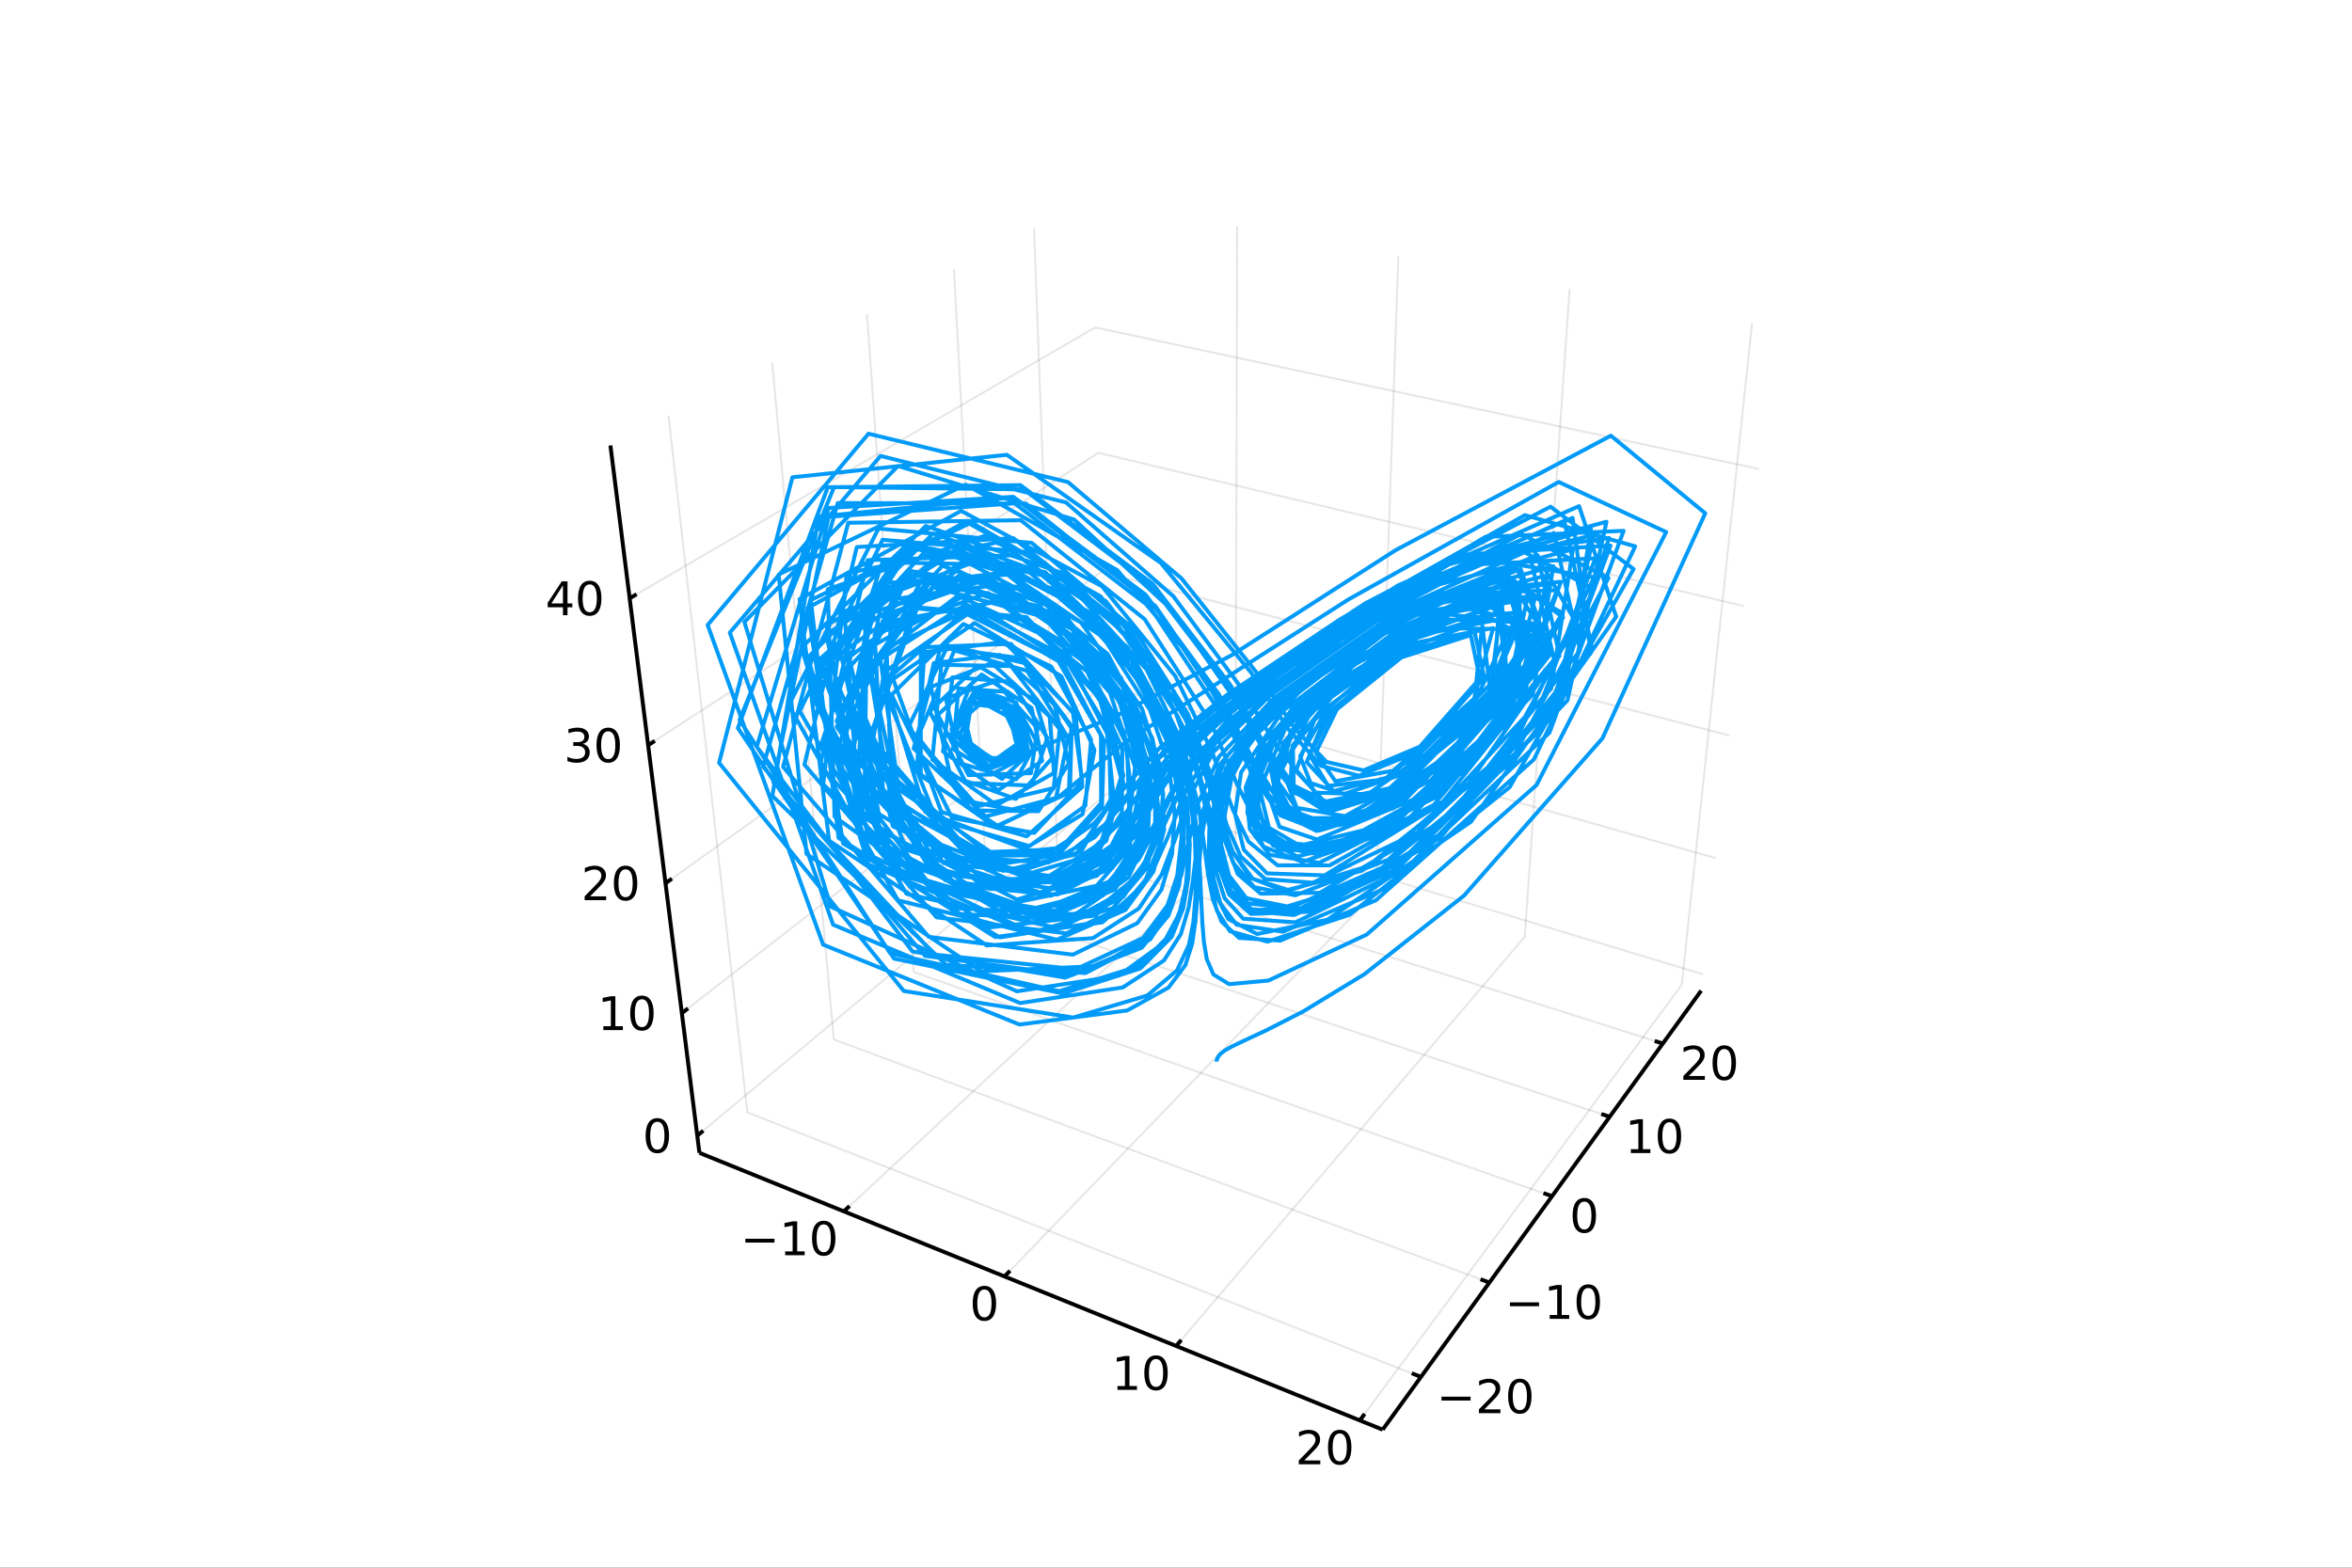 <?xml version="1.0" encoding="utf-8"?>
<svg xmlns="http://www.w3.org/2000/svg" xmlns:xlink="http://www.w3.org/1999/xlink" width="600" height="400" viewBox="0 0 2400 1600">
<rect x="0" y="0" width="2400" height="1600" fill="#333333" stroke="none"/>
<defs>
  <clipPath id="clip540">
    <rect x="0" y="0" width="2400" height="1600"/>
  </clipPath>
</defs>
<path clip-path="url(#clip540)" d="
M0 1600 L2400 1600 L2400 0 L0 0  Z
  " fill="#ffffff" fill-rule="evenodd" fill-opacity="1"/>
<defs>
  <clipPath id="clip541">
    <rect x="480" y="0" width="1681" height="1600"/>
  </clipPath>
</defs>
<defs>
  <clipPath id="clip542">
    <rect x="141" y="47" width="2212" height="1440"/>
  </clipPath>
</defs>
<path clip-path="url(#clip542)" d="
M1176.89 816.48 L1172.43 789.211 L1196.53 779.699 L1230.72 784.656 L1227.04 810.229 L1211.1 827.15 L1176.89 816.48  Z
  " fill="#ffffff" fill-rule="evenodd" fill-opacity="1"/>
<polyline clip-path="url(#clip542)" style="stroke:#000000; stroke-linecap:butt; stroke-linejoin:round; stroke-width:2; stroke-opacity:0.1; fill:none" points="
  861.051,1236.33 1260.59,865.549 
  "/>
<polyline clip-path="url(#clip542)" style="stroke:#000000; stroke-linecap:butt; stroke-linejoin:round; stroke-width:2; stroke-opacity:0.1; fill:none" points="
  1260.59,865.549 1262.44,230.73 
  "/>
<polyline clip-path="url(#clip542)" style="stroke:#000000; stroke-linecap:butt; stroke-linejoin:round; stroke-width:2; stroke-opacity:0.1; fill:none" points="
  1025.02,1302.78 1404.32,909.573 
  "/>
<polyline clip-path="url(#clip542)" style="stroke:#000000; stroke-linecap:butt; stroke-linejoin:round; stroke-width:2; stroke-opacity:0.1; fill:none" points="
  1404.32,909.573 1426.88,261.699 
  "/>
<polyline clip-path="url(#clip542)" style="stroke:#000000; stroke-linecap:butt; stroke-linejoin:round; stroke-width:2; stroke-opacity:0.1; fill:none" points="
  1200.13,1373.74 1555.93,956.011 
  "/>
<polyline clip-path="url(#clip542)" style="stroke:#000000; stroke-linecap:butt; stroke-linejoin:round; stroke-width:2; stroke-opacity:0.1; fill:none" points="
  1555.93,956.011 1601.67,294.618 
  "/>
<polyline clip-path="url(#clip542)" style="stroke:#000000; stroke-linecap:butt; stroke-linejoin:round; stroke-width:2; stroke-opacity:0.1; fill:none" points="
  1387.58,1449.7 1716.09,1005.07 
  "/>
<polyline clip-path="url(#clip542)" style="stroke:#000000; stroke-linecap:butt; stroke-linejoin:round; stroke-width:2; stroke-opacity:0.1; fill:none" points="
  1716.09,1005.07 1787.83,329.678 
  "/>
<polyline clip-path="url(#clip540)" style="stroke:#000000; stroke-linecap:butt; stroke-linejoin:round; stroke-width:4; stroke-opacity:1; fill:none" points="
  713.703,1176.62 1410.89,1459.14 
  "/>
<polyline clip-path="url(#clip540)" style="stroke:#000000; stroke-linecap:butt; stroke-linejoin:round; stroke-width:4; stroke-opacity:1; fill:none" points="
  861.051,1236.33 866.908,1230.9 
  "/>
<polyline clip-path="url(#clip540)" style="stroke:#000000; stroke-linecap:butt; stroke-linejoin:round; stroke-width:4; stroke-opacity:1; fill:none" points="
  1025.02,1302.78 1030.61,1296.98 
  "/>
<polyline clip-path="url(#clip540)" style="stroke:#000000; stroke-linecap:butt; stroke-linejoin:round; stroke-width:4; stroke-opacity:1; fill:none" points="
  1200.13,1373.74 1205.41,1367.54 
  "/>
<polyline clip-path="url(#clip540)" style="stroke:#000000; stroke-linecap:butt; stroke-linejoin:round; stroke-width:4; stroke-opacity:1; fill:none" points="
  1387.58,1449.7 1392.49,1443.05 
  "/>
<path clip-path="url(#clip540)" d="M760.601 1264.28 L790.277 1264.28 L790.277 1268.21 L760.601 1268.21 L760.601 1264.28 Z" fill="#000000" fill-rule="evenodd" fill-opacity="1" /><path clip-path="url(#clip540)" d="M801.179 1277.17 L808.818 1277.17 L808.818 1250.81 L800.508 1252.47 L800.508 1248.21 L808.772 1246.55 L813.448 1246.55 L813.448 1277.17 L821.087 1277.17 L821.087 1281.11 L801.179 1281.11 L801.179 1277.17 Z" fill="#000000" fill-rule="evenodd" fill-opacity="1" /><path clip-path="url(#clip540)" d="M840.531 1249.63 Q836.92 1249.63 835.091 1253.19 Q833.286 1256.73 833.286 1263.86 Q833.286 1270.97 835.091 1274.53 Q836.92 1278.07 840.531 1278.07 Q844.165 1278.07 845.971 1274.53 Q847.799 1270.97 847.799 1263.86 Q847.799 1256.73 845.971 1253.19 Q844.165 1249.63 840.531 1249.63 M840.531 1245.92 Q846.341 1245.92 849.397 1250.53 Q852.475 1255.11 852.475 1263.86 Q852.475 1272.59 849.397 1277.2 Q846.341 1281.78 840.531 1281.78 Q834.721 1281.78 831.642 1277.2 Q828.587 1272.59 828.587 1263.86 Q828.587 1255.11 831.642 1250.53 Q834.721 1245.92 840.531 1245.92 Z" fill="#000000" fill-rule="evenodd" fill-opacity="1" /><path clip-path="url(#clip540)" d="M1004.5 1316.07 Q1000.88 1316.07 999.056 1319.63 Q997.25 1323.17 997.25 1330.3 Q997.25 1337.41 999.056 1340.98 Q1000.88 1344.52 1004.5 1344.52 Q1008.13 1344.52 1009.94 1340.98 Q1011.76 1337.41 1011.76 1330.3 Q1011.76 1323.17 1009.94 1319.63 Q1008.13 1316.07 1004.5 1316.07 M1004.5 1312.36 Q1010.31 1312.36 1013.36 1316.97 Q1016.44 1321.55 1016.44 1330.3 Q1016.44 1339.03 1013.36 1343.64 Q1010.31 1348.22 1004.5 1348.22 Q998.685 1348.22 995.607 1343.64 Q992.551 1339.03 992.551 1330.3 Q992.551 1321.55 995.607 1316.97 Q998.685 1312.36 1004.5 1312.36 Z" fill="#000000" fill-rule="evenodd" fill-opacity="1" /><path clip-path="url(#clip540)" d="M1140.26 1414.58 L1147.9 1414.58 L1147.9 1388.21 L1139.59 1389.88 L1139.59 1385.62 L1147.85 1383.95 L1152.53 1383.95 L1152.53 1414.58 L1160.17 1414.58 L1160.17 1418.51 L1140.26 1418.51 L1140.26 1414.58 Z" fill="#000000" fill-rule="evenodd" fill-opacity="1" /><path clip-path="url(#clip540)" d="M1179.61 1387.03 Q1176 1387.03 1174.17 1390.6 Q1172.37 1394.14 1172.37 1401.27 Q1172.37 1408.37 1174.17 1411.94 Q1176 1415.48 1179.61 1415.48 Q1183.25 1415.48 1185.05 1411.94 Q1186.88 1408.37 1186.88 1401.27 Q1186.88 1394.14 1185.05 1390.6 Q1183.25 1387.03 1179.61 1387.03 M1179.61 1383.33 Q1185.42 1383.33 1188.48 1387.93 Q1191.56 1392.52 1191.56 1401.27 Q1191.56 1409.99 1188.48 1414.6 Q1185.42 1419.18 1179.61 1419.18 Q1173.8 1419.18 1170.72 1414.6 Q1167.67 1409.99 1167.67 1401.27 Q1167.67 1392.52 1170.72 1387.93 Q1173.8 1383.33 1179.61 1383.33 Z" fill="#000000" fill-rule="evenodd" fill-opacity="1" /><path clip-path="url(#clip540)" d="M1330.93 1490.54 L1347.25 1490.54 L1347.25 1494.47 L1325.3 1494.47 L1325.3 1490.54 Q1327.97 1487.78 1332.55 1483.15 Q1337.16 1478.5 1338.34 1477.16 Q1340.58 1474.63 1341.46 1472.9 Q1342.36 1471.14 1342.36 1469.45 Q1342.36 1466.69 1340.42 1464.96 Q1338.5 1463.22 1335.4 1463.22 Q1333.2 1463.22 1330.74 1463.98 Q1328.31 1464.75 1325.53 1466.3 L1325.53 1461.58 Q1328.36 1460.44 1330.81 1459.86 Q1333.27 1459.29 1335.3 1459.29 Q1340.67 1459.29 1343.87 1461.97 Q1347.06 1464.66 1347.06 1469.15 Q1347.06 1471.28 1346.25 1473.2 Q1345.47 1475.1 1343.36 1477.69 Q1342.78 1478.36 1339.68 1481.58 Q1336.58 1484.77 1330.93 1490.54 Z" fill="#000000" fill-rule="evenodd" fill-opacity="1" /><path clip-path="url(#clip540)" d="M1367.06 1462.99 Q1363.45 1462.99 1361.62 1466.55 Q1359.82 1470.1 1359.82 1477.23 Q1359.82 1484.33 1361.62 1487.9 Q1363.45 1491.44 1367.06 1491.44 Q1370.7 1491.44 1372.5 1487.9 Q1374.33 1484.33 1374.33 1477.23 Q1374.33 1470.1 1372.5 1466.55 Q1370.7 1462.99 1367.06 1462.99 M1367.06 1459.29 Q1372.87 1459.29 1375.93 1463.89 Q1379.01 1468.48 1379.01 1477.23 Q1379.01 1485.95 1375.93 1490.56 Q1372.87 1495.14 1367.06 1495.14 Q1361.25 1495.14 1358.17 1490.56 Q1355.12 1485.95 1355.12 1477.23 Q1355.12 1468.48 1358.17 1463.89 Q1361.25 1459.29 1367.06 1459.29 Z" fill="#000000" fill-rule="evenodd" fill-opacity="1" /><polyline clip-path="url(#clip542)" style="stroke:#000000; stroke-linecap:butt; stroke-linejoin:round; stroke-width:2; stroke-opacity:0.1; fill:none" points="
  1449.96,1405.28 762.635,1135.35 
  "/>
<polyline clip-path="url(#clip542)" style="stroke:#000000; stroke-linecap:butt; stroke-linejoin:round; stroke-width:2; stroke-opacity:0.1; fill:none" points="
  762.635,1135.35 682.166,424.232 
  "/>
<polyline clip-path="url(#clip542)" style="stroke:#000000; stroke-linecap:butt; stroke-linejoin:round; stroke-width:2; stroke-opacity:0.1; fill:none" points="
  1519.79,1309 850.839,1060.95 
  "/>
<polyline clip-path="url(#clip542)" style="stroke:#000000; stroke-linecap:butt; stroke-linejoin:round; stroke-width:2; stroke-opacity:0.1; fill:none" points="
  850.839,1060.95 787.971,369.975 
  "/>
<polyline clip-path="url(#clip542)" style="stroke:#000000; stroke-linecap:butt; stroke-linejoin:round; stroke-width:2; stroke-opacity:0.1; fill:none" points="
  1583.74,1220.83 932.46,992.102 
  "/>
<polyline clip-path="url(#clip542)" style="stroke:#000000; stroke-linecap:butt; stroke-linejoin:round; stroke-width:2; stroke-opacity:0.1; fill:none" points="
  932.46,992.102 884.68,320.383 
  "/>
<polyline clip-path="url(#clip542)" style="stroke:#000000; stroke-linecap:butt; stroke-linejoin:round; stroke-width:2; stroke-opacity:0.1; fill:none" points="
  1642.52,1139.8 1008.21,928.209 
  "/>
<polyline clip-path="url(#clip542)" style="stroke:#000000; stroke-linecap:butt; stroke-linejoin:round; stroke-width:2; stroke-opacity:0.1; fill:none" points="
  1008.21,928.209 973.417,274.878 
  "/>
<polyline clip-path="url(#clip542)" style="stroke:#000000; stroke-linecap:butt; stroke-linejoin:round; stroke-width:2; stroke-opacity:0.1; fill:none" points="
  1696.73,1065.06 1078.69,868.754 
  "/>
<polyline clip-path="url(#clip542)" style="stroke:#000000; stroke-linecap:butt; stroke-linejoin:round; stroke-width:2; stroke-opacity:0.1; fill:none" points="
  1078.69,868.754 1055.13,232.977 
  "/>
<polyline clip-path="url(#clip540)" style="stroke:#000000; stroke-linecap:butt; stroke-linejoin:round; stroke-width:4; stroke-opacity:1; fill:none" points="
  1410.89,1459.14 1735.86,1011.12 
  "/>
<polyline clip-path="url(#clip540)" style="stroke:#000000; stroke-linecap:butt; stroke-linejoin:round; stroke-width:4; stroke-opacity:1; fill:none" points="
  1449.96,1405.28 1440.57,1401.59 
  "/>
<polyline clip-path="url(#clip540)" style="stroke:#000000; stroke-linecap:butt; stroke-linejoin:round; stroke-width:4; stroke-opacity:1; fill:none" points="
  1519.79,1309 1510.7,1305.63 
  "/>
<polyline clip-path="url(#clip540)" style="stroke:#000000; stroke-linecap:butt; stroke-linejoin:round; stroke-width:4; stroke-opacity:1; fill:none" points="
  1583.74,1220.83 1574.93,1217.74 
  "/>
<polyline clip-path="url(#clip540)" style="stroke:#000000; stroke-linecap:butt; stroke-linejoin:round; stroke-width:4; stroke-opacity:1; fill:none" points="
  1642.52,1139.8 1633.98,1136.95 
  "/>
<polyline clip-path="url(#clip540)" style="stroke:#000000; stroke-linecap:butt; stroke-linejoin:round; stroke-width:4; stroke-opacity:1; fill:none" points="
  1696.73,1065.06 1688.45,1062.42 
  "/>
<path clip-path="url(#clip540)" d="M1470.92 1425.48 L1500.59 1425.48 L1500.59 1429.41 L1470.92 1429.41 L1470.92 1425.48 Z" fill="#000000" fill-rule="evenodd" fill-opacity="1" /><path clip-path="url(#clip540)" d="M1514.72 1438.37 L1531.03 1438.37 L1531.03 1442.31 L1509.09 1442.31 L1509.09 1438.37 Q1511.75 1435.62 1516.34 1430.99 Q1520.94 1426.33 1522.12 1424.99 Q1524.37 1422.47 1525.25 1420.73 Q1526.15 1418.97 1526.15 1417.28 Q1526.15 1414.53 1524.21 1412.79 Q1522.28 1411.06 1519.18 1411.06 Q1516.98 1411.06 1514.53 1411.82 Q1512.1 1412.58 1509.32 1414.14 L1509.32 1409.41 Q1512.15 1408.28 1514.6 1407.7 Q1517.05 1407.12 1519.09 1407.12 Q1524.46 1407.12 1527.65 1409.81 Q1530.85 1412.49 1530.85 1416.98 Q1530.85 1419.11 1530.04 1421.03 Q1529.25 1422.93 1527.15 1425.52 Q1526.57 1426.2 1523.47 1429.41 Q1520.36 1432.61 1514.72 1438.37 Z" fill="#000000" fill-rule="evenodd" fill-opacity="1" /><path clip-path="url(#clip540)" d="M1550.85 1410.83 Q1547.24 1410.83 1545.41 1414.39 Q1543.6 1417.93 1543.6 1425.06 Q1543.6 1432.17 1545.41 1435.73 Q1547.24 1439.27 1550.85 1439.27 Q1554.48 1439.27 1556.29 1435.73 Q1558.12 1432.17 1558.12 1425.06 Q1558.12 1417.93 1556.29 1414.39 Q1554.48 1410.83 1550.85 1410.83 M1550.85 1407.12 Q1556.66 1407.12 1559.71 1411.73 Q1562.79 1416.31 1562.79 1425.06 Q1562.79 1433.79 1559.71 1438.39 Q1556.66 1442.98 1550.85 1442.98 Q1545.04 1442.98 1541.96 1438.39 Q1538.9 1433.79 1538.9 1425.06 Q1538.9 1416.31 1541.96 1411.73 Q1545.04 1407.12 1550.85 1407.12 Z" fill="#000000" fill-rule="evenodd" fill-opacity="1" /><path clip-path="url(#clip540)" d="M1540.75 1329.2 L1570.43 1329.2 L1570.43 1333.14 L1540.75 1333.14 L1540.75 1329.2 Z" fill="#000000" fill-rule="evenodd" fill-opacity="1" /><path clip-path="url(#clip540)" d="M1581.33 1342.09 L1588.97 1342.09 L1588.97 1315.73 L1580.66 1317.4 L1580.66 1313.14 L1588.92 1311.47 L1593.6 1311.47 L1593.6 1342.09 L1601.24 1342.09 L1601.24 1346.03 L1581.33 1346.03 L1581.33 1342.09 Z" fill="#000000" fill-rule="evenodd" fill-opacity="1" /><path clip-path="url(#clip540)" d="M1620.68 1314.55 Q1617.07 1314.55 1615.24 1318.11 Q1613.44 1321.65 1613.44 1328.78 Q1613.44 1335.89 1615.24 1339.46 Q1617.07 1343 1620.68 1343 Q1624.32 1343 1626.12 1339.46 Q1627.95 1335.89 1627.95 1328.78 Q1627.95 1321.65 1626.12 1318.11 Q1624.32 1314.55 1620.68 1314.55 M1620.68 1310.84 Q1626.49 1310.84 1629.55 1315.45 Q1632.63 1320.03 1632.63 1328.78 Q1632.63 1337.51 1629.55 1342.12 Q1626.49 1346.7 1620.68 1346.7 Q1614.87 1346.7 1611.79 1342.12 Q1608.74 1337.51 1608.74 1328.78 Q1608.74 1320.03 1611.79 1315.45 Q1614.87 1310.84 1620.68 1310.84 Z" fill="#000000" fill-rule="evenodd" fill-opacity="1" /><path clip-path="url(#clip540)" d="M1616.65 1226.38 Q1613.04 1226.38 1611.21 1229.95 Q1609.4 1233.49 1609.4 1240.62 Q1609.4 1247.72 1611.21 1251.29 Q1613.04 1254.83 1616.65 1254.83 Q1620.28 1254.83 1622.09 1251.29 Q1623.92 1247.72 1623.92 1240.62 Q1623.92 1233.49 1622.09 1229.95 Q1620.28 1226.38 1616.65 1226.38 M1616.65 1222.68 Q1622.46 1222.68 1625.51 1227.29 Q1628.59 1231.87 1628.59 1240.62 Q1628.59 1249.35 1625.51 1253.95 Q1622.46 1258.54 1616.65 1258.54 Q1610.84 1258.54 1607.76 1253.95 Q1604.7 1249.35 1604.7 1240.62 Q1604.7 1231.87 1607.76 1227.29 Q1610.84 1222.68 1616.65 1222.68 Z" fill="#000000" fill-rule="evenodd" fill-opacity="1" /><path clip-path="url(#clip540)" d="M1664.15 1172.89 L1671.79 1172.89 L1671.79 1146.53 L1663.48 1148.19 L1663.48 1143.93 L1671.75 1142.27 L1676.42 1142.27 L1676.42 1172.89 L1684.06 1172.89 L1684.06 1176.83 L1664.15 1176.83 L1664.15 1172.89 Z" fill="#000000" fill-rule="evenodd" fill-opacity="1" /><path clip-path="url(#clip540)" d="M1703.51 1145.35 Q1699.89 1145.35 1698.07 1148.91 Q1696.26 1152.45 1696.26 1159.58 Q1696.26 1166.69 1698.07 1170.25 Q1699.89 1173.79 1703.51 1173.79 Q1707.14 1173.79 1708.95 1170.25 Q1710.77 1166.69 1710.77 1159.58 Q1710.77 1152.45 1708.95 1148.91 Q1707.14 1145.35 1703.51 1145.35 M1703.51 1141.64 Q1709.32 1141.64 1712.37 1146.25 Q1715.45 1150.83 1715.45 1159.58 Q1715.45 1168.31 1712.37 1172.91 Q1709.32 1177.5 1703.51 1177.5 Q1697.7 1177.5 1694.62 1172.91 Q1691.56 1168.31 1691.56 1159.58 Q1691.56 1150.83 1694.62 1146.25 Q1697.7 1141.64 1703.51 1141.64 Z" fill="#000000" fill-rule="evenodd" fill-opacity="1" /><path clip-path="url(#clip540)" d="M1723.32 1098.15 L1739.64 1098.15 L1739.64 1102.09 L1717.69 1102.09 L1717.69 1098.15 Q1720.36 1095.4 1724.94 1090.77 Q1729.55 1086.12 1730.73 1084.77 Q1732.97 1082.25 1733.85 1080.51 Q1734.75 1078.75 1734.75 1077.06 Q1734.75 1074.31 1732.81 1072.57 Q1730.89 1070.84 1727.79 1070.84 Q1725.59 1070.84 1723.13 1071.6 Q1720.7 1072.37 1717.93 1073.92 L1717.93 1069.19 Q1720.75 1068.06 1723.2 1067.48 Q1725.66 1066.9 1727.69 1066.9 Q1733.06 1066.9 1736.26 1069.59 Q1739.45 1072.27 1739.45 1076.76 Q1739.45 1078.89 1738.64 1080.81 Q1737.86 1082.71 1735.75 1085.31 Q1735.17 1085.98 1732.07 1089.19 Q1728.97 1092.39 1723.32 1098.15 Z" fill="#000000" fill-rule="evenodd" fill-opacity="1" /><path clip-path="url(#clip540)" d="M1759.45 1070.61 Q1755.84 1070.61 1754.01 1074.17 Q1752.21 1077.71 1752.21 1084.84 Q1752.21 1091.95 1754.01 1095.51 Q1755.84 1099.06 1759.45 1099.06 Q1763.09 1099.06 1764.89 1095.51 Q1766.72 1091.95 1766.72 1084.84 Q1766.72 1077.71 1764.89 1074.17 Q1763.09 1070.61 1759.45 1070.61 M1759.45 1066.9 Q1765.26 1066.9 1768.32 1071.51 Q1771.4 1076.09 1771.4 1084.84 Q1771.4 1093.57 1768.32 1098.18 Q1765.26 1102.76 1759.45 1102.76 Q1753.64 1102.76 1750.56 1098.18 Q1747.51 1093.57 1747.51 1084.84 Q1747.51 1076.09 1750.56 1071.51 Q1753.64 1066.9 1759.45 1066.9 Z" fill="#000000" fill-rule="evenodd" fill-opacity="1" /><polyline clip-path="url(#clip542)" style="stroke:#000000; stroke-linecap:butt; stroke-linejoin:round; stroke-width:2; stroke-opacity:0.1; fill:none" points="
  711.497,1159.09 1129.54,809.958 
  "/>
<polyline clip-path="url(#clip542)" style="stroke:#000000; stroke-linecap:butt; stroke-linejoin:round; stroke-width:2; stroke-opacity:0.1; fill:none" points="
  1129.54,809.958 1737.7,994.447 
  "/>
<polyline clip-path="url(#clip542)" style="stroke:#000000; stroke-linecap:butt; stroke-linejoin:round; stroke-width:2; stroke-opacity:0.1; fill:none" points="
  695.768,1034.05 1126.71,699.561 
  "/>
<polyline clip-path="url(#clip542)" style="stroke:#000000; stroke-linecap:butt; stroke-linejoin:round; stroke-width:2; stroke-opacity:0.1; fill:none" points="
  1126.71,699.561 1750.85,875.873 
  "/>
<polyline clip-path="url(#clip542)" style="stroke:#000000; stroke-linecap:butt; stroke-linejoin:round; stroke-width:2; stroke-opacity:0.1; fill:none" points="
  679.086,901.442 1123.76,583.746 
  "/>
<polyline clip-path="url(#clip542)" style="stroke:#000000; stroke-linecap:butt; stroke-linejoin:round; stroke-width:2; stroke-opacity:0.1; fill:none" points="
  1123.76,583.746 1764.72,750.767 
  "/>
<polyline clip-path="url(#clip542)" style="stroke:#000000; stroke-linecap:butt; stroke-linejoin:round; stroke-width:2; stroke-opacity:0.1; fill:none" points="
  661.364,760.564 1120.65,462.102 
  "/>
<polyline clip-path="url(#clip542)" style="stroke:#000000; stroke-linecap:butt; stroke-linejoin:round; stroke-width:2; stroke-opacity:0.1; fill:none" points="
  1120.65,462.102 1779.37,618.575 
  "/>
<polyline clip-path="url(#clip542)" style="stroke:#000000; stroke-linecap:butt; stroke-linejoin:round; stroke-width:2; stroke-opacity:0.1; fill:none" points="
  642.501,610.615 1117.38,334.18 
  "/>
<polyline clip-path="url(#clip542)" style="stroke:#000000; stroke-linecap:butt; stroke-linejoin:round; stroke-width:2; stroke-opacity:0.1; fill:none" points="
  1117.38,334.18 1794.88,478.677 
  "/>
<polyline clip-path="url(#clip540)" style="stroke:#000000; stroke-linecap:butt; stroke-linejoin:round; stroke-width:4; stroke-opacity:1; fill:none" points="
  713.703,1176.62 622.88,454.634 
  "/>
<polyline clip-path="url(#clip540)" style="stroke:#000000; stroke-linecap:butt; stroke-linejoin:round; stroke-width:4; stroke-opacity:1; fill:none" points="
  711.497,1159.09 717.597,1154 
  "/>
<polyline clip-path="url(#clip540)" style="stroke:#000000; stroke-linecap:butt; stroke-linejoin:round; stroke-width:4; stroke-opacity:1; fill:none" points="
  695.768,1034.05 702.088,1029.14 
  "/>
<polyline clip-path="url(#clip540)" style="stroke:#000000; stroke-linecap:butt; stroke-linejoin:round; stroke-width:4; stroke-opacity:1; fill:none" points="
  679.086,901.442 685.644,896.757 
  "/>
<polyline clip-path="url(#clip540)" style="stroke:#000000; stroke-linecap:butt; stroke-linejoin:round; stroke-width:4; stroke-opacity:1; fill:none" points="
  661.364,760.564 668.177,756.137 
  "/>
<polyline clip-path="url(#clip540)" style="stroke:#000000; stroke-linecap:butt; stroke-linejoin:round; stroke-width:4; stroke-opacity:1; fill:none" points="
  642.501,610.615 649.588,606.49 
  "/>
<path clip-path="url(#clip540)" d="M670.753 1144.89 Q667.142 1144.89 665.313 1148.45 Q663.508 1152 663.508 1159.13 Q663.508 1166.23 665.313 1169.8 Q667.142 1173.34 670.753 1173.34 Q674.387 1173.34 676.193 1169.8 Q678.022 1166.23 678.022 1159.13 Q678.022 1152 676.193 1148.45 Q674.387 1144.89 670.753 1144.89 M670.753 1141.19 Q676.563 1141.19 679.619 1145.79 Q682.697 1150.38 682.697 1159.13 Q682.697 1167.85 679.619 1172.46 Q676.563 1177.04 670.753 1177.04 Q664.943 1177.04 661.864 1172.46 Q658.809 1167.85 658.809 1159.13 Q658.809 1150.38 661.864 1145.79 Q664.943 1141.19 670.753 1141.19 Z" fill="#000000" fill-rule="evenodd" fill-opacity="1" /><path clip-path="url(#clip540)" d="M615.672 1047.39 L623.31 1047.39 L623.31 1021.03 L615 1022.69 L615 1018.43 L623.264 1016.77 L627.94 1016.77 L627.94 1047.39 L635.579 1047.39 L635.579 1051.33 L615.672 1051.33 L615.672 1047.39 Z" fill="#000000" fill-rule="evenodd" fill-opacity="1" /><path clip-path="url(#clip540)" d="M655.023 1019.85 Q651.412 1019.85 649.583 1023.41 Q647.778 1026.95 647.778 1034.08 Q647.778 1041.19 649.583 1044.75 Q651.412 1048.3 655.023 1048.3 Q658.657 1048.3 660.463 1044.75 Q662.292 1041.19 662.292 1034.08 Q662.292 1026.95 660.463 1023.41 Q658.657 1019.85 655.023 1019.85 M655.023 1016.14 Q660.833 1016.14 663.889 1020.75 Q666.968 1025.33 666.968 1034.08 Q666.968 1042.81 663.889 1047.42 Q660.833 1052 655.023 1052 Q649.213 1052 646.134 1047.42 Q643.079 1042.81 643.079 1034.08 Q643.079 1025.33 646.134 1020.75 Q649.213 1016.14 655.023 1016.14 Z" fill="#000000" fill-rule="evenodd" fill-opacity="1" /><path clip-path="url(#clip540)" d="M602.208 914.787 L618.527 914.787 L618.527 918.722 L596.583 918.722 L596.583 914.787 Q599.245 912.032 603.828 907.402 Q608.435 902.75 609.615 901.407 Q611.861 898.884 612.74 897.148 Q613.643 895.389 613.643 893.699 Q613.643 890.944 611.698 889.208 Q609.777 887.472 606.675 887.472 Q604.476 887.472 602.023 888.236 Q599.592 889 596.814 890.551 L596.814 885.829 Q599.638 884.694 602.092 884.116 Q604.546 883.537 606.583 883.537 Q611.953 883.537 615.148 886.222 Q618.342 888.907 618.342 893.398 Q618.342 895.528 617.532 897.449 Q616.745 899.347 614.638 901.94 Q614.06 902.611 610.958 905.828 Q607.856 909.023 602.208 914.787 Z" fill="#000000" fill-rule="evenodd" fill-opacity="1" /><path clip-path="url(#clip540)" d="M638.342 887.241 Q634.731 887.241 632.902 890.805 Q631.097 894.347 631.097 901.477 Q631.097 908.583 632.902 912.148 Q634.731 915.689 638.342 915.689 Q641.976 915.689 643.782 912.148 Q645.61 908.583 645.61 901.477 Q645.61 894.347 643.782 890.805 Q641.976 887.241 638.342 887.241 M638.342 883.537 Q644.152 883.537 647.208 888.143 Q650.286 892.727 650.286 901.477 Q650.286 910.203 647.208 914.81 Q644.152 919.393 638.342 919.393 Q632.532 919.393 629.453 914.81 Q626.397 910.203 626.397 901.477 Q626.397 892.727 629.453 888.143 Q632.532 883.537 638.342 883.537 Z" fill="#000000" fill-rule="evenodd" fill-opacity="1" /><path clip-path="url(#clip540)" d="M594.625 759.21 Q597.981 759.927 599.856 762.196 Q601.754 764.464 601.754 767.798 Q601.754 772.913 598.236 775.714 Q594.717 778.515 588.236 778.515 Q586.06 778.515 583.745 778.075 Q581.454 777.659 579 776.802 L579 772.288 Q580.944 773.423 583.259 774.001 Q585.574 774.58 588.097 774.58 Q592.495 774.58 594.787 772.844 Q597.102 771.108 597.102 767.798 Q597.102 764.742 594.949 763.029 Q592.819 761.293 589 761.293 L584.972 761.293 L584.972 757.45 L589.185 757.45 Q592.634 757.45 594.463 756.085 Q596.291 754.696 596.291 752.103 Q596.291 749.441 594.393 748.029 Q592.518 746.594 589 746.594 Q587.079 746.594 584.879 747.011 Q582.68 747.427 580.042 748.307 L580.042 744.14 Q582.704 743.4 585.018 743.029 Q587.356 742.659 589.416 742.659 Q594.741 742.659 597.842 745.089 Q600.944 747.497 600.944 751.617 Q600.944 754.487 599.301 756.478 Q597.657 758.446 594.625 759.21 Z" fill="#000000" fill-rule="evenodd" fill-opacity="1" /><path clip-path="url(#clip540)" d="M620.62 746.363 Q617.009 746.363 615.18 749.927 Q613.375 753.469 613.375 760.599 Q613.375 767.705 615.18 771.27 Q617.009 774.811 620.62 774.811 Q624.254 774.811 626.06 771.27 Q627.888 767.705 627.888 760.599 Q627.888 753.469 626.06 749.927 Q624.254 746.363 620.62 746.363 M620.62 742.659 Q626.43 742.659 629.486 747.265 Q632.564 751.849 632.564 760.599 Q632.564 769.325 629.486 773.932 Q626.43 778.515 620.62 778.515 Q614.81 778.515 611.731 773.932 Q608.676 769.325 608.676 760.599 Q608.676 751.849 611.731 747.265 Q614.81 742.659 620.62 742.659 Z" fill="#000000" fill-rule="evenodd" fill-opacity="1" /><path clip-path="url(#clip540)" d="M574.442 597.409 L562.637 615.858 L574.442 615.858 L574.442 597.409 M573.216 593.335 L579.095 593.335 L579.095 615.858 L584.026 615.858 L584.026 619.747 L579.095 619.747 L579.095 627.895 L574.442 627.895 L574.442 619.747 L558.841 619.747 L558.841 615.233 L573.216 593.335 Z" fill="#000000" fill-rule="evenodd" fill-opacity="1" /><path clip-path="url(#clip540)" d="M601.757 596.414 Q598.146 596.414 596.317 599.979 Q594.512 603.52 594.512 610.65 Q594.512 617.757 596.317 621.321 Q598.146 624.863 601.757 624.863 Q605.391 624.863 607.197 621.321 Q609.026 617.757 609.026 610.65 Q609.026 603.52 607.197 599.979 Q605.391 596.414 601.757 596.414 M601.757 592.71 Q607.567 592.71 610.623 597.317 Q613.701 601.9 613.701 610.65 Q613.701 619.377 610.623 623.983 Q607.567 628.567 601.757 628.567 Q595.947 628.567 592.868 623.983 Q589.813 619.377 589.813 610.65 Q589.813 601.9 592.868 597.317 Q595.947 592.71 601.757 592.71 Z" fill="#000000" fill-rule="evenodd" fill-opacity="1" /><polyline clip-path="url(#clip542)" style="stroke:#009af9; stroke-linecap:butt; stroke-linejoin:round; stroke-width:4; stroke-opacity:1; fill:none" points="
  1241.31,1083.43 1241.31,1083.42 1241.33,1083.32 1241.46,1082.59 1241.83,1081.2 1242.52,1079.47 1243.82,1077.37 1246.13,1074.88 1250.19,1071.87 1257.27,1067.93 
  1269.97,1061.89 1292.29,1051.47 1329.41,1032.52 1392.24,994.288 1493.96,914.024 1635.16,753.499 1740.06,523.868 1643.73,444.658 1424.02,561.57 1256.85,668.657 
  1141.96,729.072 1089.36,751.024 1055.65,765.608 1034.47,773.567 1011.53,773.659 990.902,759.348 984.363,732.214 1002.17,716.807 1030.81,732.661 1037.26,759.795 
  1014.07,776.251 985.309,754.586 991.012,718.445 1023.52,722.539 1039.61,757.331 1019.19,778.308 983.695,755.332 990.687,715.936 1027.01,723.16 1041.16,761.342 
  1014.84,780.534 979.588,750.445 994.361,711.551 1032.61,726.268 1042.39,765.911 1009.11,781.899 976.023,745.546 997.555,708.141 1036.87,728.386 1043.93,769.3 
  1005.59,783.373 973.155,743.026 998.521,705.261 1039.4,728.113 1046.4,770.836 1005.76,786.234 970.794,744.479 996.253,702.521 1039.81,724.528 1050.05,769.765 
  1011.11,790.74 969.785,751.565 989.599,700.637 1036.88,717.03 1054.37,765.134 1022.47,794.935 972.455,764.548 977.989,702.63 1028.73,706.174 1057.92,756.969 
  1037.18,795.22 979.424,778.998 965.11,712.724 1015.5,695.494 1058.73,743.435 1051.97,789.112 988.249,791.091 957.077,729.589 1001.68,688.428 1052.68,722.586 
  1063.47,776.504 1018.48,806.561 962.235,767.034 971.973,691.152 1031.72,695.87 1068.68,753.027 1052.85,801.715 985.827,799.131 948.674,726.124 997.707,679.174 
  1056.63,715.009 1073.69,773.627 1036.52,815.388 969.595,791.388 949.903,701.14 1012.04,676.668 1071.06,731.38 1075.56,788.846 1016.96,821.722 951.346,775.258 
  960.532,678.504 1031.7,679.833 1081.29,744.25 1075.18,804.34 997.212,822.919 935.966,753.643 973.807,663.837 1048.16,684.688 1089.69,752.766 1077.74,814.252 
  1005.89,833.276 932.301,763.897 959.703,660.913 1041.53,671.76 1093.61,741.199 1091.77,808.625 1015.27,843.756 935.495,787.457 943.576,660.51 1031.5,657.061 
  1097.7,730.649 1104.4,803.15 1047.63,853.541 960.568,828.735 911.398,693.104 994.532,635.874 1083,690.203 1116.81,765.526 1104.63,831.115 1045.6,866.161 
  944.024,828.492 900.818,686.922 991.363,623.863 1085.55,677.997 1126.58,755.871 1124.47,824.067 1079.37,872.872 990.696,873.35 886.78,754.891 933.038,619.529 
  1047.45,629.863 1122.72,709.88 1146.34,791.451 1128.87,858.176 1079.63,894.963 962.797,880.922 864.83,736.724 939.634,593.289 1061.48,618.874 1139.12,704.296 
  1167.05,785.11 1161.16,856.467 1134.07,898.704 1058.78,930.119 909.831,876.666 836.84,680.14 946.742,559.732 1081.37,603.17 1159.15,688.84 1191.9,759.099 
  1204.57,821.255 1205.65,854.887 1201.29,893.457 1191.36,923.86 1166.47,957.253 1097.83,989.137 953.63,974.26 789.089,798.403 845.513,527.494 1035.27,513.732 
  1173.59,619.801 1252.9,739.007 1279.43,794.019 1306.58,832.257 1346.39,847.685 1421.83,825.014 1539.31,715.522 1566.9,607.648 1461.47,622.726 1344.78,698.796 
  1288.22,758.663 1271.03,803.707 1275.29,846.086 1295.41,872.366 1346.2,880.588 1463.06,821.551 1585.75,673.115 1562.23,571.199 1416.37,632.83 1297.83,717.908 
  1244.37,780.82 1227.08,828.748 1220.89,867.609 1217.24,898.827 1212.96,926.078 1204.88,953.469 1187.67,980.312 1145.63,1007.82 1040.89,1023.73 850.117,943.74 
  744.728,645.668 898.521,465.318 1087.75,512.768 1197.3,608.554 1268.81,704.995 1302.88,761.778 1332.58,797.564 1371.41,810.368 1435.1,788.953 1520.87,704.34 
  1529.76,632.193 1448.55,648.188 1355.75,713.534 1319.33,764.446 1320.24,806.65 1358.15,826.839 1434.01,801.034 1536.81,693.885 1529.33,617.157 1422.35,655.98 
  1331.45,727.731 1300.01,784.827 1308.79,826.891 1347.84,844.733 1435.79,813.616 1550.68,692.123 1543.78,601.973 1422.03,646.973 1319.12,725.272 1279.73,787.107 
  1278.63,831.604 1299.18,863.096 1348.2,872.382 1465.01,813.726 1583.19,666.231 1547.3,578.641 1405.43,643.449 1297.83,723.775 1251.07,784.135 1237.46,831.527 
  1235.66,866.272 1238.34,896.386 1245.54,922.544 1261.86,943.826 1309.28,950.951 1411.62,907.545 1581.11,747.755 1656.74,541.772 1515.51,548.014 1334.14,657.425 
  1236.15,725.438 1176.97,778.945 1145.86,820.708 1116.9,854.592 1069.65,880.472 988.754,875.062 888.686,769.074 910.527,633.803 1018.8,613.897 1109.4,685.447 
  1145.16,763.815 1144.79,829.588 1113.89,879.564 1043.77,904.293 911.122,843.326 865.987,671.048 980.982,585.724 1093.79,642.078 1153.59,727.623 1171.54,797.311 
  1164.17,860.749 1137.93,901.955 1067.53,934.06 919.975,891.087 830.091,702.483 926.491,558.749 1066.16,587.624 1153.66,673.14 1193.34,748.603 1210.21,817.313 
  1213.15,858.28 1211.76,892.702 1206.41,923.856 1194.28,953.571 1161.72,986.157 1080.73,1011.57 908.297,972.921 754.646,734.791 851.059,497.108 1044.64,499.454 
  1175.81,598.779 1253.4,700.721 1288.61,762.942 1316.94,803.854 1352.56,822.524 1413.27,810.563 1508,734.592 1550.68,636.069 1479.67,627.207 1374.63,689.107 
  1317.44,746.185 1299.94,794.615 1321.93,836.786 1367.49,842.16 1481.9,776.932 1566.35,652.193 1504.71,607.571 1387.73,669.463 1308.01,738.12 1279.27,792.17 
  1283.7,841.954 1307.65,866.321 1373.12,865.411 1503.64,777.709 1594.24,625.756 1523.99,584.923 1387.26,656.031 1296.19,726.545 1255.76,777.891 1240.07,827.352 
  1238.22,859.931 1241.4,891.052 1249.58,916.687 1268.59,937.636 1321.95,941.329 1435.56,886.031 1599.51,714.731 1639.27,532.505 1459.8,581.118 1294.73,687.227 
  1207.13,754.849 1167.77,801.772 1140.17,842.358 1105.18,875.445 1042.19,893.81 933.736,851.715 871.254,705.077 951.38,599.119 1064.67,629.477 1132.57,706.912 
  1158.14,782.824 1150.63,851.972 1119.64,893.652 1037.72,918.09 897.921,847.471 855.601,656.604 983.798,572.25 1102.9,635.135 1165.37,723.32 1185.66,787.978 
  1187.84,846.901 1177.06,889.342 1148.37,928.7 1078.41,959.109 916.308,918.85 804.906,719.686 896.417,539.434 1052.8,554.077 1157.94,642.978 1212.16,728.627 
  1237.92,796.748 1251.85,842.243 1266.05,874.098 1290.99,897.172 1339.75,900.914 1445.94,849.846 1582.57,703.196 1605.01,560.655 1458.1,599.226 1309.81,696.007 
  1240.55,758.066 1208.88,809.118 1191.85,853.793 1176.1,888.999 1146.43,925.108 1088.03,952.586 955.67,936.231 820.825,780.446 874.277,558.316 1033.99,549.231 
  1153.67,643.723 1210.23,734.956 1233.94,802.608 1246.41,848.892 1258.38,880.638 1279.83,905.438 1321.82,913.771 1416.61,877.385 1563.66,740.804 1627.83,569.853 
  1490.63,576.873 1337.71,670.375 1249.48,738.631 1205.4,792.041 1180.84,842.249 1161.99,877.205 1125.48,913.899 1058.37,935.523 917.028,889.065 829.803,712.162 
  931.009,556.946 1066.87,587.483 1156.22,675.965 1195.08,751.805 1211.52,822.179 1214.07,861.878 1212.63,896.084 1207.47,926.583 1195.67,956.044 1163.65,988.438 
  1084.75,1013.96 912.353,978.379 752.915,743.02 844.642,497.278 1041.28,495.137 1176.17,595.818 1255.63,699.217 1291.24,761.119 1320.28,801.813 1356.53,819.493 
  1418.1,805.654 1511.34,727.522 1546.29,634.367 1472.13,632.082 1369.12,695.415 1317.34,750.725 1304.08,797.811 1330.08,834.986 1382.1,834.792 1499.67,755.788 
  1564.51,636.547 1483.75,617.782 1372.22,683.086 1304.49,747.691 1283.51,797.844 1294.8,844.657 1326.16,863.116 1412.53,842.231 1542.05,726.239 1579.75,595.875 
  1456.66,617.778 1332.55,699.707 1277.93,754.01 1256.86,793.115 1249.71,832.073 1252.22,863.66 1262.96,891.95 1286.4,912.087 1346.9,911.173 1477.46,834.488 
  1612.32,663.688 1585.72,544.136 1418.92,616.438 1282.25,709.727 1210.43,780.762 1185.45,826.335 1165.28,866.251 1134.55,902.807 1075.5,929.664 953.753,909.245 
  838.732,757.339 900.424,573.833 1041.93,576.845 1144.02,664.35 1190.56,749.949 1205.52,811.336 1208.21,855.817 1204.96,892.917 1195.56,926.14 1173.56,958.878 
  1107.62,993.115 965.58,984.843 788.106,812.305 835.32,527.197 1034.39,507.582 1178.82,618.393 1253.32,726.856 1283.84,786.86 1311.26,824.488 1351.94,839.878 
  1425.3,817.097 1537.53,710.326 1558.25,611.595 1455.97,629.384 1344.08,704.164 1293.07,762.292 1279.96,807.821 1291.41,847.35 1322.9,866.881 1401.74,850.809 
  1533.57,740.904 1588.83,602.389 1475.27,606.285 1347.96,685.396 1276.54,751.12 1251.81,795.114 1243.72,839.833 1245.51,870.373 1254.55,900.545 1273.42,921.983 
  1325.04,927.834 1442.61,871.05 1596.89,705.823 1623.35,539.646 1450.99,592.079 1291.5,696.204 1211.42,763.948 1177.95,811.518 1154.32,852.071 1121.74,887.812 
  1061.89,911.79 947.476,884.352 853.758,735.867 922.867,586.54 1049.75,600.253 1136.81,682.397 1174.65,763.921 1182.11,825.771 1172.7,875.224 1146.18,915.508 
  1080.45,947.456 924.971,912.215 816.067,725.81 900.544,550.901 1050.58,563.572 1152.74,650.94 1202.42,732.395 1225.76,801.312 1235.82,847.657 1243.13,879.411 
  1254.4,907.713 1274.59,927.538 1319.45,932.321 1419.94,889.255 1573.38,743.538 1643.39,556.795 1495.15,565.927 1332.34,665.698 1238.46,734.561 1188.23,787.845 
  1159.19,835.08 1133.28,869.784 1084.85,900.388 998.62,901.237 875.705,793.278 883.71,627.218 1007.52,588.15 1117.45,664.973 1163.62,747.883 1174.8,811.281 
  1165.33,867.419 1137.52,907.859 1065.83,938.274 914.867,891.718 826.319,700.267 925.177,554.718 1066.46,583.903 1155.31,669.769 1195.95,744.726 1214.75,814.829 
  1219.33,856.691 1220.38,890.485 1219.82,915.693 1217.7,941.22 1213.18,964.414 1201.08,990.333 1170.81,1015.99 1095.17,1038.54 922.21,1011.39 733.765,778.523 
  808.578,487.126 1027.4,464.191 1184.54,574.561 1276.76,686.623 1314.88,744.554 1348.28,781.749 1386.83,791.695 1447.75,766.793 1514.48,691.45 1504.5,643.632 
  1428.72,668.837 1359.51,724.515 1336.53,770.762 1355.17,802.078 1412.74,795.487 1501.46,723.285 1523.51,641.042 1442.63,656.216 1355.68,720.908 1326.67,771.875 
  1341.12,808.967 1395.59,810.569 1491.96,744.071 1539.82,642.044 1461.29,641.041 1364.94,703.777 1318.96,760.857 1316.49,805.225 1354.39,829.128 1428.63,806.14 
  1537.72,695.448 1532.59,615.296 1422.06,654.906 1328.95,728.305 1296.97,786.673 1305.52,829.249 1343.52,848.152 1430.51,819.633 1550.06,697.578 1550.81,599.829 
  1427.16,642.163 1318.63,722.951 1276.4,785.769 1272.8,829.922 1289.22,864.091 1328.87,879.706 1427.57,845.183 1564.06,709.069 1585.04,577.871 1444.04,617.52 
  1312.09,707.251 1252.04,771.393 1232.27,818.353 1225.44,859.788 1223.1,891.28 1221.59,917.933 1219.86,940.261 1216.51,963.212 1209.53,985.07 1192.44,1007.89 
  1150.18,1031.32 1040.21,1045.64 839.875,964.076 722.085,637.899 886.21,442.648 1089.75,492.003 1205.71,590.434 1285.16,690.062 1321.43,743.82 1353.6,777.613 
  1391.34,786.27 1448.82,762.029 1509.96,692.455 1500.8,648.168 1430.07,670.938 1364.2,723.925 1342.56,768.258 1362.64,797.358 1421.78,786.504 1504.73,712.493 
  1511.93,642.686 1430.79,666.168 1353.11,729.642 1333.41,777.776 1360.95,807.395 1427.15,790.685 1519.9,699.193 1511.92,633.019 1417.11,669.367 1341.22,734.866 
  1322.4,786.857 1351.54,818.305 1417.87,804.534 1523.64,707.171 1529.25,624.696 1427.06,657.006 1336.64,728.654 1308.34,784.831 1323.25,824.493 1372.57,832.954 
  1476.11,775.055 1558.92,651.444 1494.61,616.482 1382.24,678.336 1311.2,744.113 1289.23,796.461 1305.61,843.839 1343.93,856.775 1450.31,812.709 1564.64,681.528 
  1543.78,591.469 1412.82,646.667 1308.98,725.69 1266.48,788.19 1260.2,830.696 1269.14,867.155 1292.9,891.383 1351.8,893.365 1494.73,805.439 1610.14,638.734 
  1564.01,559.877 1413.39,627.939 1295.87,709.937 1237.94,767.78 1211.98,817.013 1198.55,858.019 1185.54,892.297 1162.04,927.232 1115.3,957.479 1007.04,964.957 
  846.021,857.989 815.885,611.452 980.757,521.393 1124.43,598.343 1199.27,690 1237.04,767.824 1258.11,826.605 1274.01,858.959 1303.61,883.17 1356.93,883.204 
  1472.27,818.182 1591.27,669.505 1569.1,566.629 1424.35,625.418 1300.6,711.859 1243.68,772.638 1221.98,821.163 1212.4,861.978 1205.48,892.882 1193.78,925.94 
  1172.15,956.223 1121.15,985.941 1001.05,991.379 823.007,871.537 794.573,586.35 985.45,494.621 1140,581.846 1221.13,677.902 1264.88,756.376 1292.97,809.624 
  1320.9,836.546 1372.19,841.49 1460.46,796.143 1560.28,673.685 1538.73,600.931 1422.46,646.308 1324.36,719.439 1282.31,777.174 1275.53,820.763 1289.27,856.046 
  1323.82,874.122 1407.89,852.762 1543,734.439 1592.77,593.749 1470.71,605.392 1340.22,687.782 1269.37,753.047 1243.21,799.796 1234.05,845.307 1233.28,875.788 
  1235.73,904.656 1241.59,929.113 1255.05,950.411 1293.29,961.056 1376.97,933.705 1540.43,803.47 1666.94,580.779 1582.19,517.136 1392.56,616.084 1263.02,701.823 
  1184.11,762.483 1149.22,801.95 1119.77,838.014 1081.16,865.367 1014.58,872.132 916.973,805.706 898.362,672.784 985.736,616.759 1085.33,669.533 1128.98,741.686 
  1136.06,810.992 1103.17,869.223 1036.74,890.36 910.148,822.124 883.869,662.827 995.86,601.439 1099.19,664.264 1147.17,747.218 1155.32,815.532 1133.19,873.517 
  1081.6,907.851 957.233,891.044 853.783,741.718 929.195,582.731 1058.47,604.442 1143.94,691.726 1178.21,774.156 1182.41,840.353 1169.85,886.142 1135.6,926.875 
  1051.21,952.485 886.082,882.211 817.789,661.104 944.632,536.834 1089.64,586.784 1172.4,674.892 1213.27,753.699 1233.43,823.173 1242.1,860.85 1252.67,892.489 
  1270.4,916.009 1307.62,926.918 1390.93,901.27 1540.78,778.881 1641.3,589.816 1552.04,544.95 1384.36,634.225 1272.19,711.983 1208.48,770.508 1178.76,816.013 
  1157.57,853.637 1126.85,889.086 1072.13,914.339 964.359,898.286 855.65,765.05 899.427,595.287 1029.93,586.384 1130.7,668.206 1175.54,752.891 1186.69,809.477 
  1183.13,862.783 1166.95,902.792 1126.15,940.261 1020.17,956.721 860.264,860.834 824.008,620.543 985.525,532.412 1123.12,608.646 1195.24,701.387 1228.29,776.605 
  1245.21,834.558 1256.19,866.964 1275.9,895.971 1310.43,909.194 1389.48,888.782 1532,775.872 1626.89,601.429 1543.63,557.219 1386.52,639.892 1280.07,715.645 
  1223.06,772.79 1196.46,820.961 1180.31,858.912 1158.45,895.659 1119.35,927.926 1036.99,944.493 887.285,872.593 824.203,671.084 952.339,544.445 1088.14,593.661 
  1169.96,683.26 1206.78,758.854 1223.12,823.772 1228.57,861.32 1232.75,892.772 1237.58,917.834 1246.45,940.634 1264.4,957.227 1306.38,960.025 1403.98,918.845 
  1565.25,775.034 1668.58,557.615 1556.06,525.758 1368.12,631.623 1251.5,709.546 1179.02,766.925 1145.62,805.865 1116.23,840.744 1075.56,866.942 1006.05,869.682 
  909.092,791.533 904.679,661.114 997.444,618.698 1093.59,679.728 1131.64,752.414 1133.42,820.04 1097.95,872.016 1023.63,888.794 901.069,807.402 892.446,647.616 
  1008.2,605.082 1109.56,677.975 1150.05,760.834 1152.28,828.086 1124.9,880.744 1061.49,910.859 925.361,867.404 853.554,695.318 961.733,577.383 1082.08,622.812 
  1153.44,710.581 1178.73,783.989 1178.72,852.372 1162.7,894.274 1117.78,934.464 1009.68,946.565 851.595,833.523 844.703,601.266 1007.32,545.989 1138.26,634.496 
  1199.84,727.915 1224.07,797.071 1235.12,848.289 1242.39,880.914 1253.69,909.797 1274.19,929.764 1320.52,933.917 1425.24,887.16 1581.26,734.29 1641.9,549.039 
  1483.7,571.161 1320.9,672.741 1231.58,739.168 1183.86,791.327 1154.83,838.049 1127.28,872.168 1074.71,900.629 981.849,893.046 869.66,771.15 899.809,613.129 
  1023.88,596.107 1122.87,675.23 1164.46,758.842 1171.56,822.247 1157.44,875.377 1121.19,914.695 1029.21,934.62 878.656,848.873 843.387,638.129 987.234,555.767 
  1113.52,625.897 1179.29,716.365 1203.72,783.253 1211.91,835.258 1212.85,870.252 1210.13,903.424 1203.34,932.467 1187.29,962.577 1141.23,995.981 1037.67,1011.75 
  847.764,925.365 759.61,634.803 916.356,475.579 1096.02,530.228 1197.58,624.096 1262.17,716.872 1294.26,774.434 1321.86,809.696 1361.04,824.148 1427.02,804.152 
  1525.04,712.816 1546.1,625.115 1460.06,635.322 1356.06,703.824 1309.25,758.566 1299.58,804.417 1322.85,838.732 1374,841.747 1487.4,772.597 1568.5,646.284 
  1501.56,607.967 1384.24,671.366 1306.28,739.173 1278.09,792.318 1282.31,843.184 1305.28,867.478 1369.47,868.089 1498.67,784.07 1595.02,630.257 1530.86,581.901 
  1392.83,651.506 1297.83,723.642 1254.9,776.216 1238.15,824.865 1235.17,859.262 1236.61,888.509 1241.91,915.5 1253.29,937.978 1282.76,953.245 1354.36,938.744 
  1501.03,838.656 1649.17,629.359 1611.27,516.588 1426.27,597.624 1275.75,696.306 1191.58,761.835 1156.39,803.449 1127.42,841.6 1089.48,871.155 1022.14,881.687 
  917.404,819.457 887.497,677.347 977.363,607.951 1082.12,656.265 1133.26,731.045 1146.77,802.064 1122.03,868.058 1070.08,898.392 942.634,868.854 862.794,717.103 
  952.36,589.44 1069.52,623.927 1142.39,709.071 1167.92,786.371 1160.59,860.716 1133.52,900.712 1053.82,931.561 904.665,873.199 837.13,672.077 968.772,557.142 
  1096.61,613.849 1170.54,705.737 1197.73,773.54 1207.12,828.852 1207.68,863.436 1203.11,900.232 1192.9,930.57 1167.35,963.558 1093.66,995.312 943.912,975.611 
  778.711,782.544 854.84,513.42 1046.7,513.917 1179.5,619.857 1259.73,740.4 1286.46,793.064 1315.96,829.285 1359.42,840.443 1441,807.943 1549.09,692.076 
  1548.73,605.312 1437.51,638.989 1330.53,715.816 1286.75,773.794 1279.51,818.188 1294.98,853.612 1333.12,869.355 1425.7,838.61 1555.38,712.001 1578.72,587.252 
  1448.37,619.874 1321.31,705.913 1263.51,768.584 1246.18,811.075 1242.21,850.222 1245.51,881.204 1255.72,908.871 1278.24,928.837 1343.35,926.284 1474.76,848.287 
  1624.21,659.787 1596.14,531.525 1414.47,612.57 1270.92,709.426 1190.77,785.187 1166.64,823.873 1139.64,864.048 1100.41,894.967 1023.09,906.962 896.735,830.628 
  865.124,661.811 976.94,582.18 1092.99,637.622 1153.12,719.501 1174.25,788.809 1171.27,853.907 1151.36,895.603 1097.44,932.994 971.767,926.845 836.697,781.368 
  885.47,571.728 1038.89,566.623 1150.5,660.581 1201.2,753.483 1217.56,817.468 1222.82,862.479 1224.77,895.512 1225.87,921.456 1226.84,941.17 1228.46,961.309 
  1231.4,978.869 1238.19,994.594 1254.21,1004.43 1294.34,1000.76 1394.64,953.822 1567.94,801.171 1700.21,543.028 1590.52,491.901 1375.85,611.872 1240.7,698.415 
  1151.38,755.3 1114,785.329 1081,812.825 1043.66,828.135 987.922,817.812 936.038,751.551 952.846,676.734 1020.15,668.31 1076.08,719.262 1090.53,779.112 
  1059.7,827.946 991.564,827.181 927.17,741.584 967.298,658.798 1047.3,677.131 1093.1,742.752 1090.71,807.971 1018.24,842.988 939.593,791.811 939.617,666.043 
  1024.96,655.129 1094.76,726.798 1104.29,797.735 1055.36,850.072 971.457,834.776 909.787,709.173 983.031,636.881 1072.94,680.496 1113.41,755.019 1107.42,822.412 
  1050.53,863.528 955.292,836.081 900.113,697.832 983.615,625.23 1079.07,673.134 1123.37,750.287 1123.6,819.712 1077.96,870.785 991.394,871.248 888.405,752.436 
  935.776,620.956 1048.88,633.096 1121.93,712.654 1143.85,793.508 1123.39,860.192 1070.2,894.278 947.34,867.861 866.438,714.354 957.321,592.688 1072.78,630.41 
  1142.1,715.77 1164.42,792.286 1152.21,865.733 1119.01,904.026 1020.95,924.261 876.622,830.674 861.61,623.902 1005.75,569.199 1125.57,650.319 1173.61,724.972 
  1192.54,781.225 1198.69,830.969 1196,871.522 1185.14,908.044 1160.48,942.234 1094.82,974.331 947.772,956.19 799.068,782.717 865.576,533.552 1041.67,530.953 
  1168.04,631.945 1235.91,738.064 1261.7,799.126 1281.72,839.192 1311.24,864.54 1365.36,865.62 1472.53,805.133 1581.5,665.257 1551.58,580.638 1417.66,637.305 
  1307.88,716.816 1258.26,776.073 1243.31,819.449 1240.75,855.385 1244.31,886.286 1254.11,912.803 1276.29,932.732 1340.52,930.417 1469.66,855.204 1623.27,666.464 
  1604.71,528.552 1420.43,607.427 1270.26,707.968 1190.61,780.334 1162.3,823.397 1133.79,863.321 1089.67,893.99 1005.26,898.736 882.367,798.235 884.579,633.908 
  1005.53,591.688 1114.28,666.571 1159.79,749.032 1169.83,814.032 1156.98,870.317 1122.76,910.016 1034.82,932.161 885.485,853.203 843.14,647.346 982.504,557.892 
  1108.04,623.812 1175.29,714.111 1199.76,779.915 1207.9,833.08 1208.06,867.885 1203.14,903.939 1192.32,934.301 1165.02,967.317 1086.95,997.8 931.015,971.03 
  772.213,762.195 845.443,518.443 1033.92,507.019 1168.9,606.796 1243.87,708.782 1277.19,772.736 1302.75,814.722 1336.09,836.958 1394.34,831.216 1495.04,761.869 
  1565.78,644.332 1506.96,608.747 1392.64,667.585 1315.28,732.394 1283.92,785.421 1284.24,831.338 1305.54,859.07 1358.98,865.089 1474.46,801.452 1582.41,657.823 
  1535.96,584.605 1400.52,649.338 1300.25,725.93 1257.31,783.659 1245.65,828.764 1246.1,862.146 1254.16,893.638 1271.88,916.72 1317.74,925.965 1432.76,875.743 
  1586.15,719.52 1626.62,545.73 1459.54,588.419 1301.9,690.177 1221.72,755.832 1184.66,805.706 1160.91,848.61 1132.4,884.59 1079.08,912.99 976.783,904.083 
  858.56,775.362 892.252,600.935 1025.16,584.209 1130.32,667.477 1175.96,753.65 1186.95,810.332 1183.15,863.885 1166.65,903.876 1124.85,941.374 1015.54,956.406 
  855.694,855.153 827.329,612.436 991.365,533.217 1128.58,613.621 1198.29,706.305 1229.95,780.589 1246.23,836.442 1257.7,868.875 1278.34,896.902 1315.4,908.604 
  1399.89,882.89 1544.04,761.277 1626.49,589.227 1510.13,570.063 1358.3,658.538 1261.79,731.24 1214.16,786.456 1189.84,837.655 1174.06,872.466 1145.18,910.592 
  1093.43,938.827 976.671,932.708 840.017,800.481 864.135,585.102 1016.47,553.816 1037.45,562.273 
  "/>
</svg>
